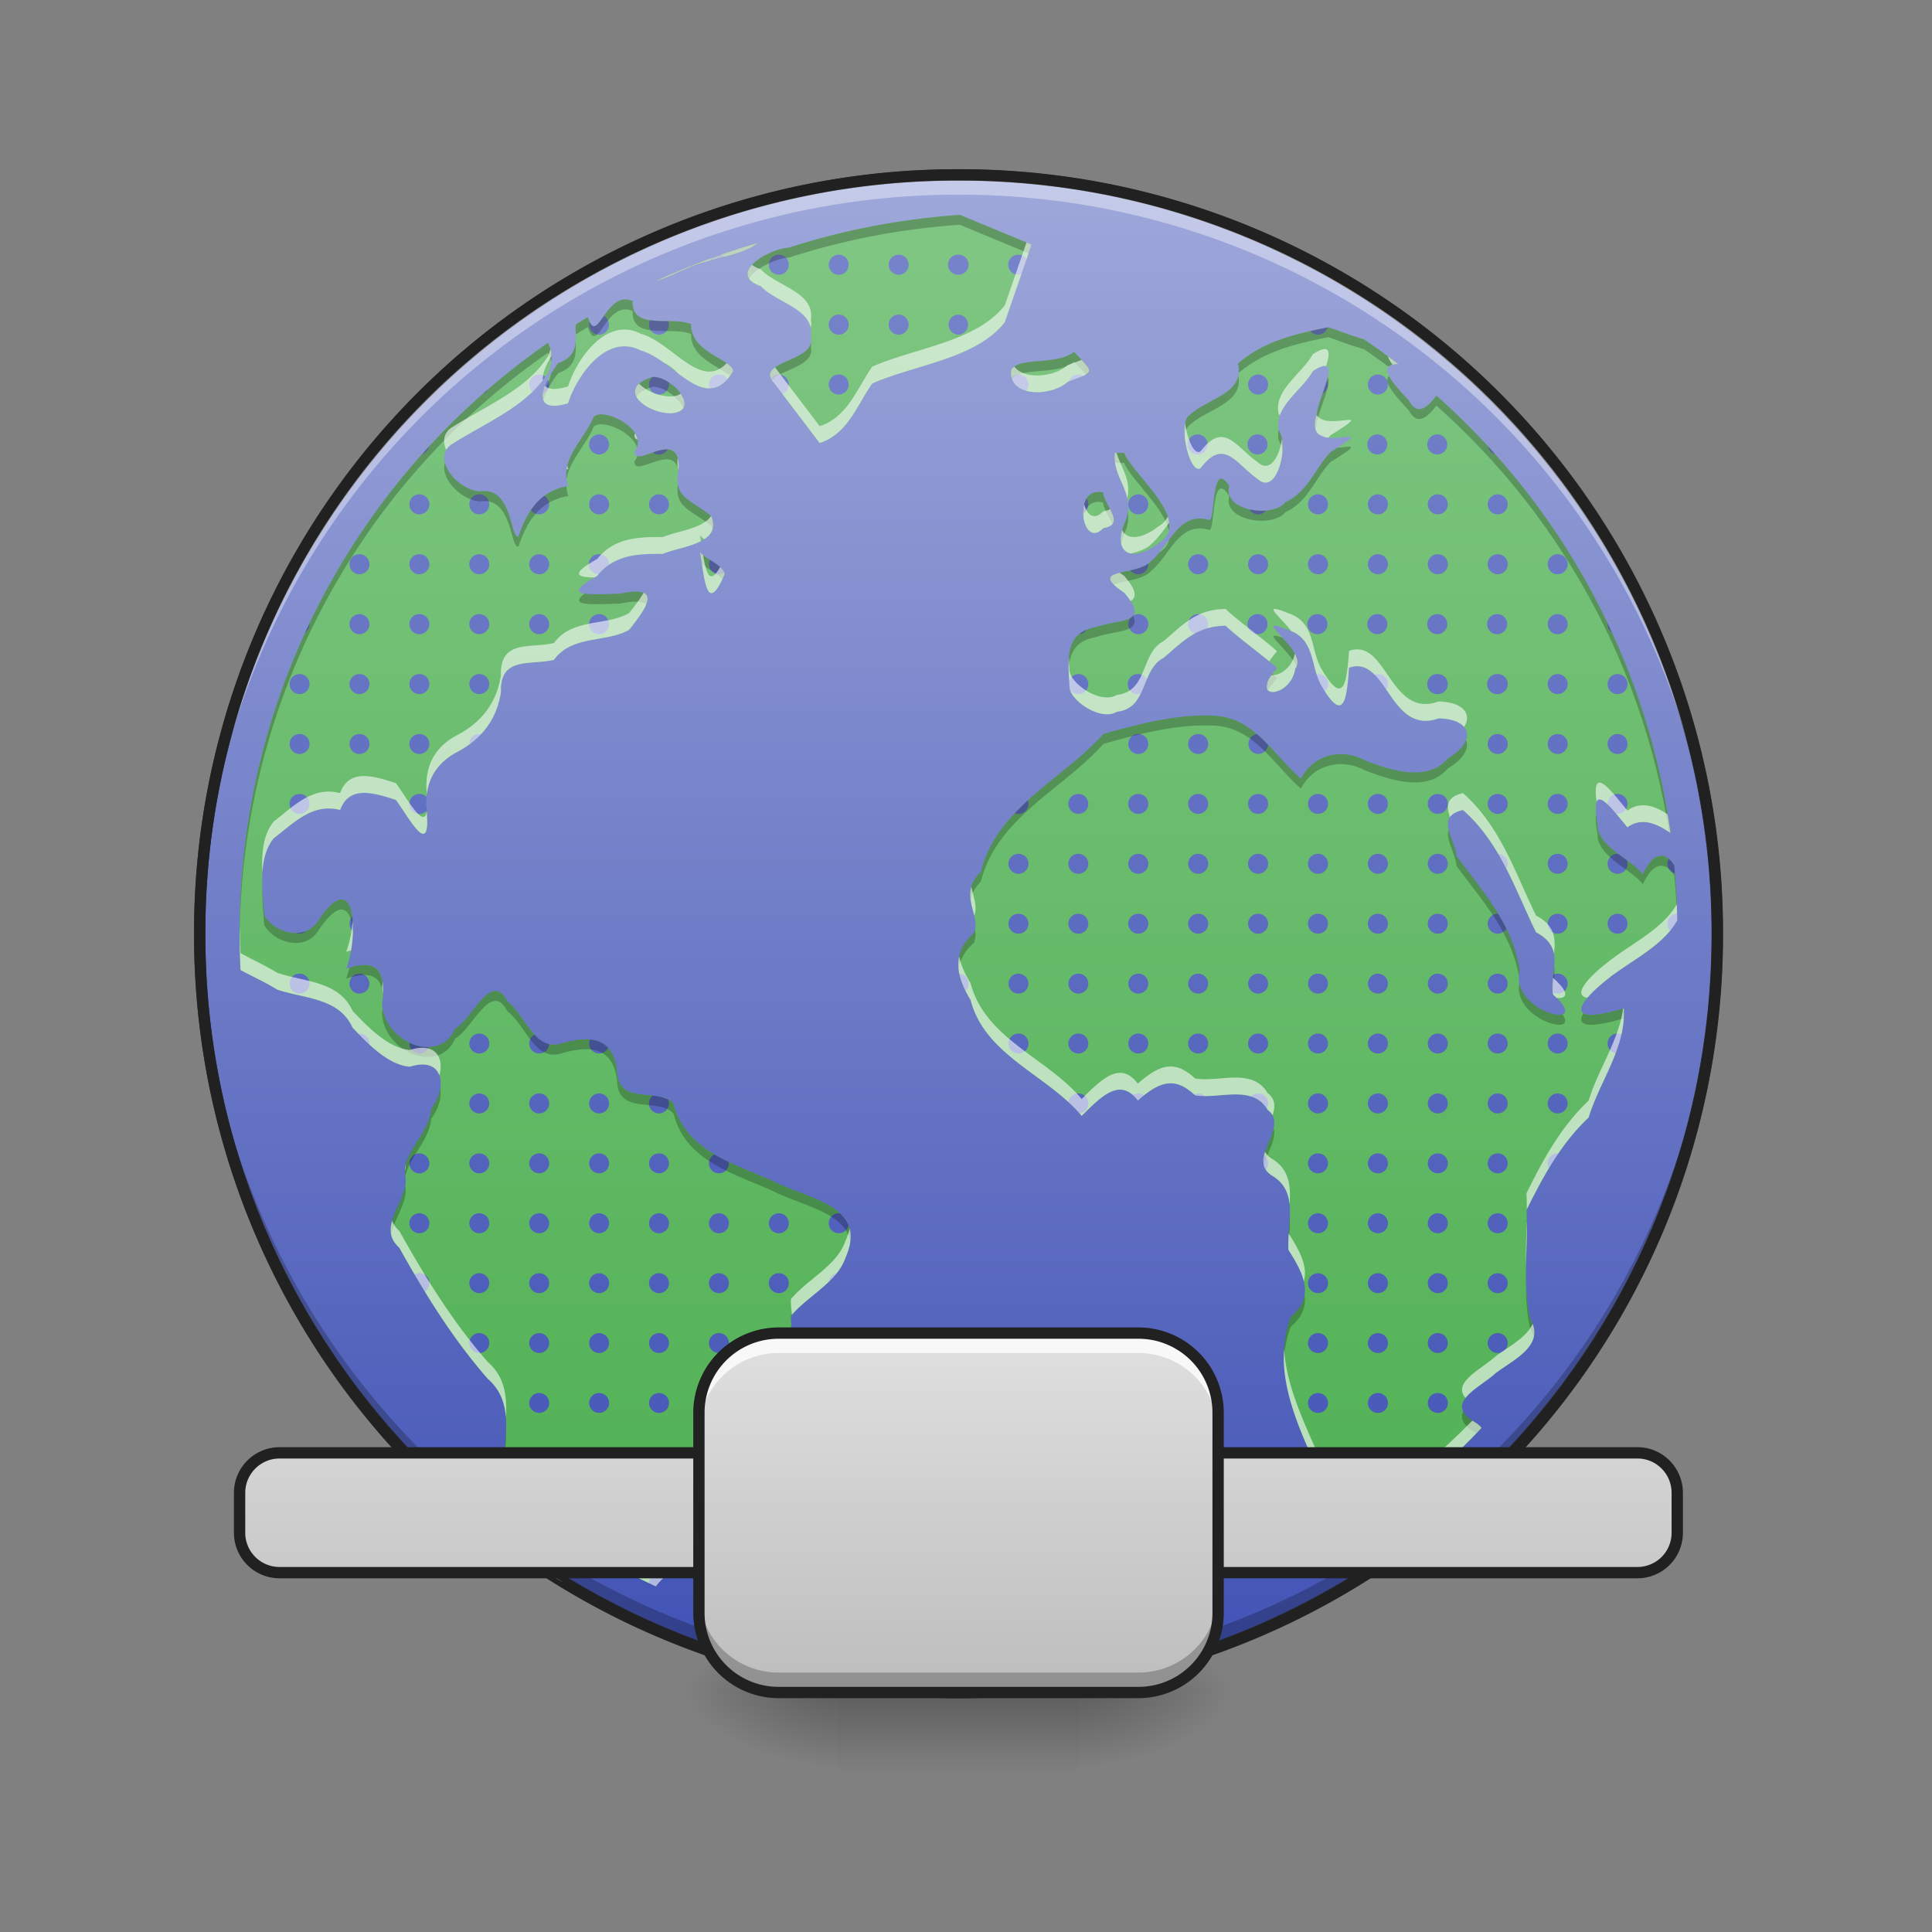 <svg xmlns="http://www.w3.org/2000/svg" width="64" height="64"><rect width="100%" height="100%" fill="#808080" stroke="none"/><defs><linearGradient id="a" gradientUnits="userSpaceOnUse" x1="254" y1="-168.667" x2="254" y2="233.5"><stop offset="0" stop-color="#9fa8da"/><stop offset="1" stop-color="#3f51b5"/></linearGradient><linearGradient id="b" gradientUnits="userSpaceOnUse" x1="255.634" y1="-173.526" x2="255.634" y2="233.754" gradientTransform="matrix(.123 0 0 .123 .197 27.213)"><stop offset="0" stop-color="#81c784"/><stop offset="1" stop-color="#4caf50"/></linearGradient><linearGradient id="c" gradientUnits="userSpaceOnUse" x1="880" y1="175.118" x2="880" y2="1695.118" gradientTransform="scale(.033)"><stop offset="0" stop-color="#7986cb"/><stop offset="1" stop-color="#3f51b5"/></linearGradient><radialGradient id="d" gradientUnits="userSpaceOnUse" cx="450.909" cy="189.579" fx="450.909" fy="189.579" r="21.167" gradientTransform="matrix(0 -.156 -.281 0 88.385 127.19)"><stop offset="0" stop-opacity=".314"/><stop offset=".222" stop-opacity=".275"/><stop offset="1" stop-opacity="0"/></radialGradient><radialGradient id="e" gradientUnits="userSpaceOnUse" cx="450.909" cy="189.579" fx="450.909" fy="189.579" r="21.167" gradientTransform="matrix(0 .156 .281 0 -24.879 -15.055)"><stop offset="0" stop-opacity=".314"/><stop offset=".222" stop-opacity=".275"/><stop offset="1" stop-opacity="0"/></radialGradient><radialGradient id="f" gradientUnits="userSpaceOnUse" cx="450.909" cy="189.579" fx="450.909" fy="189.579" r="21.167" gradientTransform="matrix(0 -.156 .281 0 -24.879 127.19)"><stop offset="0" stop-opacity=".314"/><stop offset=".222" stop-opacity=".275"/><stop offset="1" stop-opacity="0"/></radialGradient><radialGradient id="g" gradientUnits="userSpaceOnUse" cx="450.909" cy="189.579" fx="450.909" fy="189.579" r="21.167" gradientTransform="matrix(0 .156 -.281 0 88.385 -15.055)"><stop offset="0" stop-opacity=".314"/><stop offset=".222" stop-opacity=".275"/><stop offset="1" stop-opacity="0"/></radialGradient><linearGradient id="h" gradientUnits="userSpaceOnUse" x1="255.323" y1="233.5" x2="255.323" y2="254.667" gradientTransform="matrix(.027 0 0 .125 23.938 26.878)"><stop offset="0" stop-opacity=".275"/><stop offset="1" stop-opacity="0"/></linearGradient><linearGradient id="i" gradientUnits="userSpaceOnUse" x1="254" y1="233.5" x2="254" y2="138.25"><stop offset="0" stop-color="#bdbdbd"/><stop offset="1" stop-color="#e0e0e0"/></linearGradient><linearGradient id="j" gradientUnits="userSpaceOnUse" x1="254" y1="233.5" x2="254" y2="138.25" gradientTransform="translate(-.662 26.878) scale(.125)"><stop offset="0" stop-color="#bdbdbd"/><stop offset="1" stop-color="#e0e0e0"/></linearGradient></defs><path d="M254.007-168.66c111.052 0 201.075 90.022 201.075 201.074s-90.023 201.075-201.075 201.075c-111.052 0-201.106-90.023-201.106-201.075 0-111.052 90.054-201.075 201.106-201.075zm0 0" transform="translate(0 26.878) scale(.125)" fill="url(#a)" stroke-width="3" stroke-linecap="round" stroke="#333"/><path d="M31.793 7.117c-1.93.137-3.82.492-5.66 1.086-.66.027-2.086.875-.934 1.274.535.57 1.817.753 1.66 1.691.207.824-1.914.785-1.207 1.531l1.5 1.977c.926-.297 1.23-1.242 1.743-1.973 1.43-.629 3.449-.82 4.39-2.031.297-.856.594-1.715.887-2.57-.79-.329-1.582-.657-2.375-.985h-.004zm-6.7.934c-1.16.336-2.28.758-3.363 1.254.368-.094.711-.29 1.114-.45.504-.253 1.836-.41 2.25-.804zM20.72 9.918c-.711 0-.961 1.516-1.246.586a9.04 9.04 0 0 0-.414.254c.02.52.117 1.031-.567 1.27-.512.652-.96 1.718.324 1.331.313-.964 1.29-2.316 2.399-1.754 1.12.301 2.156 2.184 3.07.696 0-.39-1.422-.617-1.39-1.563-.633-.273-1.985.219-1.938-.765a.554.554 0 0 0-.238-.055zm23.289.922c-1.082.215-2.149.46-3 1.203.246.992-1.031 1.16-1.598 1.707-.414.234.004 2.031.367 1.75.77-1.012 1.164-.137 1.88.363.64.598 1.05-1.11.706-1.59-.199-.773.778-1.347 1.125-1.98 1.075-.688.168.875.133 1.422-.539 1.613 2.402.05.461 1.258-.52.515-.71 1.285-1.508 1.668-.43.527-2.078.28-1.855-.54-.602-.94-.453 1.133-.66 1.126-.996-.297-1.29.812-1.914 1.347-.48.547-2.168.207-.907 1.059.918 1.058-.183.863-.945 1.144-1.074.188-.895 1.121-.867 1.97.015.464 1.047 1.155 1.57.831 1.043-.113.781-1.394 1.55-1.785.642-.547 1.09-1.05 2.052-1.066.445.425 1.343 1.062 1.707 1.406-1.004 1.097.46 1.008.601.012.496-.551-1.633-1.844-.23-1.274.93.305.715 1.254 1.129 1.895.734 1.242.812.312.883-.645 1.257-.453 1.34 2.254 2.968 1.676 1.121.023 1.262.765.309 1.32-.676.813-1.91.395-2.758.07-.77-.417-1.707-.187-2.113.606-.903-.777-1.54-2.016-2.852-2.082-1.238-.066-2.492.266-3.687.602-1.364 1.515-3.528 2.437-4.063 4.558-.785.785.02 1.406-.222 2.027-.762.676-.602 1.438-.118 2.23.48 1.845 2.543 2.474 3.68 3.837.656-.653 1.277-1.29 1.86-.508.765-.68 1.253-.773 1.898-.172.812.133 1.898-.375 2.406.485.75.562-.766 1.656.172 2.19.875.56.457 1.587.512 2.442.488.766.906 1.532.074 2.227-.75 2.11.539 4.09 1.289 6.008.102.511.238 1.015.312 1.527a23.8 23.8 0 0 0 4.723-3.863.722.722 0 0 0-.203-.176c-1.098-.64.117-1.133.668-1.637.578-.437 1.656-.918 1.152-1.789-.28-1.176-.062-2.41-.129-3.613.551-1.113 1.141-2.203 2.059-3.066.367-1.211 1.246-2.317 1.164-3.618-2.144.641-1.496-.27-.309-1.14.704-.516 1.665-1.004 2.083-1.782a23.256 23.256 0 0 0-.102-1.816c-.262-.418-.668-.512-1.043.3-.336-.476-1.52-.917-1.5-1.667-.254-1.504.406-.602.992.11.465-.345.977-.13 1.43.19a23.747 23.747 0 0 0-7.758-14.492c-.312.415-.64.676-.914.157-.59-.625-1.074-1.203-.348-1.2a23.17 23.17 0 0 0-1.133-.82c-.398-.117-.785-.265-1.18-.402zm-25.86.52a23.751 23.751 0 0 0-10.18 20.773c.407.219.837.414 1.212.648.906.309 2.047.262 2.5 1.262.504.531 1.18 1.238 1.898 1.293 1.11-.352 1.266.652.707 1.394-.062.813-.965 1.47-.867 2.184.203.8-1.008 1.684-.191 2.418.855 1.531 1.773 3.02 2.933 4.344.723.633.637 1.5.555 2.37-.285.919.582 1.45 1.047 2.118l-.024.047a23.764 23.764 0 0 0 3.989 2.34c.226-.305.507-.543 1.035-.559.648-.453.789-1.484 1.234-2.168-.012-.726-.476-1.406.277-2.199.602-.426 1.641-.3 1.852-1.277.684-.774.055-1.836.074-2.754.551-.664 1.524-1.114 1.801-1.914.793-1.75-1.234-1.953-2.43-2.57-1.32-.59-2.863-.997-3.258-2.555-.503-.547-1.847.09-1.87-1.094-.137-1.102-.88-1.164-1.81-.906-.913.316-1.214-.926-1.823-1.383-.536-1.043-1.153.578-1.73.902-.536 1.215-2.349.45-2.423-.82.137-1.02-.09-1.54-1.187-1.164.418-1.113.324-3.41-.887-1.653-.43.77-1.48.493-1.832-.125-.05-.828-.219-1.906.324-2.55.664-.504 1.278-1.168 2.192-.93.289-.77.988-.621 1.851-.332.492.684 1.14 1.93 1.024.367-.098-.914.25-1.586 1.078-1.996.77-.433 1.242-1.07 1.375-1.945-.04-1.196.984-.88 1.758-1.067.593-.832 1.742-.562 2.488-.996.637-.793 1.09-1.488-.297-1.195-.848.008-2.129.164-.766-.586.57-.715 1.352-.738 2.18-.734.625-.262 1.961-.328 1.61-1.246-.72-.59-1.294-.602-1.083-1.575.051-1.418-1.492.055-1.468-.574.547-.71-1.059-1.496-1.356-1.137-.308.754-1.148 1.41-.832 2.282-.933.152-1.371.828-1.652 1.672-.281.097-.192-1.653-1.262-1.493-.758-.015-1.695-1.148-.898-1.593 1.093-.692 2.453-1.235 3.144-2.336.16-.403.137-.739-.012-.989zm17.43.296c-.605.469-1.824.149-2.082.598-.105.914 1.309.898 1.875.394.926-.34.887-.277.207-.992zm-13.945.828c-1.281.375-.235 1.215.605 1.207.996-.082.07-1.199-.605-1.207zm15.605 2.52h-.308c-.094.816.691 1.324.367 2.215-.512 1.12.21 1.46 1.086.77 1.164-.712-.875-2.274-1.145-2.985zm-.875 1.293c-.824.023-.488 1.906.184 1.2.773-.138.031-.731-.004-1.18a.601.601 0 0 0-.18-.02zm-13.175 1.996c.152.828.207 2.145.816.73-.004-.273-.602-.488-.817-.73zM6.948 26.809zm41.512.023c1.23 1.074 1.727 2.625 2.422 4.05 1.031.544.422 1.372.566 2.067 1.434 1.258-1.457.59-1.105-.785-.235-1.594-1.258-2.656-2.094-3.809-.066-.609-.723-1.308.21-1.523zm-30.27 25.29c.149.112.317.214.497.312-.168-.102-.333-.207-.497-.313zm0 0" fill="url(#b)"/><path d="M31.754 5.957A25.082 25.082 0 0 0 6.617 31.34 25.085 25.085 0 0 1 31.754 6.45 25.085 25.085 0 0 1 56.89 31.34v-.246A25.082 25.082 0 0 0 31.754 5.957zm0 0" fill="#fff" fill-opacity=".392"/><path d="M25.8 8.438a.332.332 0 1 0 0 .664.328.328 0 0 0 .329-.332.328.328 0 0 0-.328-.332zm1.985 0a.332.332 0 1 0 0 .664.328.328 0 0 0 .328-.332.328.328 0 0 0-.328-.332zm1.985 0a.332.332 0 1 0 0 .664.328.328 0 0 0 .328-.332.328.328 0 0 0-.328-.332zm1.984 0a.332.332 0 1 0 0 .663.332.332 0 0 0 0-.664zm1.984 0a.332.332 0 1 0 .094.648l.176-.508a.322.322 0 0 0-.27-.14zm-9.87.003c-.102.036-.2.07-.302.11a.428.428 0 0 0-.054.082c.16-.043.332-.086.5-.13a.32.32 0 0 0-.145-.062zm3.917 1.98a.332.332 0 1 0 0 .665.328.328 0 0 0 .328-.332.328.328 0 0 0-.328-.332zm1.985 0a.332.332 0 1 0 0 .665.328.328 0 0 0 .328-.332.328.328 0 0 0-.328-.332zm1.984 0a.332.332 0 1 0 0 .664.332.332 0 0 0 0-.663zm-11.75.044c-.195.277-.336.496-.477.191a.394.394 0 0 0-.011.098.33.33 0 0 0 .328.332.332.332 0 0 0 .16-.621zm1.531.14a.33.33 0 0 0 .293.48.332.332 0 0 0 .332-.331.41.41 0 0 0-.02-.117c-.21 0-.421 0-.605-.032zm22.442.239c-.192.039-.383.078-.57.12a.327.327 0 0 0 .57-.121zm-26.118 1.562a.33.33 0 0 0-.328.332c0 .098.04.184.106.242a3.32 3.32 0 0 0 .433-.5.354.354 0 0 0-.21-.074zm5.957 0a.332.332 0 0 0-.332.332.36.36 0 0 0 .024.13c.199-.005.394-.095.586-.31a.332.332 0 0 0-.278-.152zm1.985 0a.33.33 0 0 0-.266.133.713.713 0 0 0 .117.16l.266.348a.328.328 0 0 0 .21-.309.328.328 0 0 0-.327-.332zm1.984 0a.332.332 0 1 0 0 .664.328.328 0 0 0 .328-.332.328.328 0 0 0-.328-.332zm5.953 0a.325.325 0 0 0-.23.094c.054.234.242.379.484.445a.323.323 0 0 0 .078-.207.332.332 0 0 0-.332-.332zm1.985 0a.333.333 0 0 0-.317.23c.211-.077.371-.132.48-.183a.334.334 0 0 0-.163-.047zm5.953 0a.332.332 0 1 0 0 .664.332.332 0 0 0 0-.664zm3.969 0a.332.332 0 1 0-.001.664.332.332 0 0 0 0-.664zm-24.012.078a.056.056 0 0 0-.024.008.33.33 0 0 0 .219.578.332.332 0 0 0 .332-.332c0-.027-.004-.05-.008-.074a.992.992 0 0 0-.52-.18zm-3.488.082a1.476 1.476 0 0 0-.16.48.334.334 0 0 0 .16-.48zm25.812.028c-.039.133-.09.285-.145.437a.33.33 0 0 0 .18-.293.358.358 0 0 0-.035-.144zm-27.789.3c-.059.051-.117.102-.172.153a.327.327 0 0 0 .172-.152zm3.676 1.497a.33.33 0 0 0-.328.332.33.33 0 0 0 .328.332.332.332 0 1 0 0-.664zm19.847 0a.332.332 0 1 0 0 .663.332.332 0 0 0 0-.663zm1.985 0a.332.332 0 1 0 0 .663.332.332 0 0 0 0-.663zm3.969 0a.332.332 0 1 0-.001.663.332.332 0 0 0 0-.663zm1.984 0a.332.332 0 1 0 0 .663.332.332 0 0 0 0-.663zm-3.934.004c.055.039.117.066.192.085a.333.333 0 0 0-.192-.085zm-16.05.027a.406.406 0 0 0-.094.066c.031-.02.062-.043.094-.066zm21.644.363a.332.332 0 0 0 .23.254c-.074-.086-.152-.168-.23-.254zm-35.074 0c-.074.086-.152.168-.227.254a.334.334 0 0 0 .227-.254zm7.883.102c-.141-.004-.309.043-.47.097a.325.325 0 0 0 .49-.097h-.02zm-8.207 1.488a.328.328 0 0 0-.329.332c0 .184.145.332.329.332a.332.332 0 1 0 0-.664zm1.984 0a.33.33 0 0 0-.328.332.33.33 0 0 0 .328.332.332.332 0 1 0 0-.664zm3.969 0a.33.33 0 0 0-.328.332.33.33 0 0 0 .328.332.332.332 0 1 0 0-.664zm1.984 0a.33.33 0 0 0-.328.332.33.33 0 0 0 .328.332.332.332 0 1 0 0-.664zm15.879 0a.332.332 0 1 0 0 .664.332.332 0 0 0 0-.664zm5.953 0a.332.332 0 1 0 0 .664.332.332 0 0 0 0-.664zm1.985 0a.332.332 0 1 0-.001.664.332.332 0 0 0 0-.664zm1.984 0a.332.332 0 1 0 0 .664.332.332 0 0 0 0-.664zm1.984 0a.332.332 0 1 0 0 .664.332.332 0 0 0 0-.664zm-31.582.047c-.176.129-.32.289-.445.473a.332.332 0 1 0 .445-.473zm17.961.094a.9.9 0 0 0-.113.484.332.332 0 0 0 .172-.293c0-.07-.02-.137-.059-.191zm5.399.359a.33.33 0 0 0 .543.04c-.176.015-.368 0-.543-.04zm-29.485 1.484a.328.328 0 0 0-.328.332c0 .184.145.332.328.332a.332.332 0 1 0 0-.664zm1.985 0a.328.328 0 0 0-.329.332c0 .184.145.332.329.332a.332.332 0 1 0 0-.664zm1.984 0a.33.33 0 0 0-.328.332.33.33 0 0 0 .328.332.332.332 0 1 0 0-.664zm1.984 0a.33.33 0 0 0-.328.332.33.33 0 0 0 .328.332.332.332 0 1 0 0-.664zm1.985 0a.33.33 0 0 0-.02.66 2 2 0 0 1 .352-.312v-.016a.332.332 0 0 0-.332-.332zm19.847 0a.332.332 0 1 0 0 .664.332.332 0 0 0 0-.664zm1.985 0a.332.332 0 1 0 0 .664.332.332 0 0 0 0-.664zm1.984 0a.332.332 0 1 0 0 .664.332.332 0 0 0 0-.664zm1.985 0a.332.332 0 1 0-.001.664.332.332 0 0 0 0-.664zm1.984 0a.332.332 0 1 0 0 .664.332.332 0 0 0 0-.664zm1.984 0a.332.332 0 1 0 0 .664.332.332 0 0 0 0-.664zm1.985 0a.328.328 0 0 0-.328.332c0 .184.144.332.328.332a.332.332 0 1 0 0-.664zm-28.078.184a.332.332 0 0 0 .477.426c-.048-.153-.267-.29-.477-.426zm14.515.125c-.156.113-.379.176-.59.227a.332.332 0 0 0 .594-.203c0-.008-.004-.016-.004-.024zm-26.129 1.676a.328.328 0 0 0-.328.332c0 .183.145.332.328.332a.332.332 0 1 0 0-.664zm1.985 0a.328.328 0 0 0-.329.332c0 .183.145.332.329.332a.332.332 0 1 0 0-.664zm1.984 0a.33.33 0 0 0-.328.332.33.33 0 0 0 .328.332.332.332 0 1 0 0-.664zm1.984 0a.33.33 0 0 0-.328.332.33.33 0 0 0 .328.332.332.332 0 1 0 0-.664zm1.985 0a.33.33 0 0 0-.328.332.33.33 0 0 0 .328.332.332.332 0 1 0 0-.664zm17.863 0a.337.337 0 0 0-.168.047.35.35 0 0 1-.09.078.332.332 0 1 0 .258-.125zm1.984 0a.332.332 0 0 0-.113.644c.129-.07.266-.129.414-.175a.332.332 0 0 0-.3-.469zm1.985 0a.332.332 0 1 0 0 .663.332.332 0 0 0 0-.663zm1.984 0a.332.332 0 1 0 0 .663.332.332 0 0 0 0-.663zm1.985 0a.332.332 0 1 0-.001.663.332.332 0 0 0 0-.663zm1.984 0a.332.332 0 1 0 0 .663.332.332 0 0 0 0-.663zm1.984 0a.332.332 0 1 0 0 .663.332.332 0 0 0 0-.663zm1.985 0a.328.328 0 0 0-.328.332c0 .183.144.332.328.332a.332.332 0 1 0 0-.664zm-41.344.3c-.05.102-.098.204-.145.305a.333.333 0 0 0 .145-.273v-.031zm43 0v.032c0 .113.055.215.144.273a10.74 10.74 0 0 1-.144-.304zm-17.258.215c-.098.04-.18.09-.25.145a.316.316 0 0 0 .25-.145zM9.922 22.33a.328.328 0 0 0-.328.331c0 .184.144.332.328.332a.332.332 0 1 0 0-.664zm1.984 0a.328.328 0 0 0-.328.331c0 .184.145.332.328.332a.332.332 0 1 0 0-.664zm1.985 0a.328.328 0 0 0-.329.331c0 .184.145.332.329.332a.332.332 0 1 0 0-.664zm1.984 0a.33.33 0 0 0-.328.331.33.33 0 0 0 .328.332.332.332 0 1 0 0-.664zm19.848 0a.328.328 0 0 0-.305.206c.004.07.004.14.008.211 0 .027.004.059.015.086a.328.328 0 0 0 .61-.172.328.328 0 0 0-.328-.332zm1.984 0a.332.332 0 1 0 0 .663.252.252 0 0 0 .078-.012c.078-.152.14-.32.207-.484a.327.327 0 0 0-.285-.168zm5.953 0c-.015 0-.031.003-.047.003.047.152.106.3.192.434.03.047.054.093.082.136a.33.33 0 0 0-.227-.574zm1.985 0a.384.384 0 0 0-.114.019c.137.14.262.316.39.496a.332.332 0 0 0-.277-.516zm1.984 0a.332.332 0 1 0 0 .663.332.332 0 0 0 0-.664zm1.984 0a.332.332 0 1 0 0 .663.332.332 0 0 0 0-.664zm1.985 0a.328.328 0 0 0-.328.331c0 .184.144.332.328.332a.332.332 0 1 0 0-.664zm1.984 0a.328.328 0 0 0-.328.331c0 .184.144.332.328.332a.332.332 0 1 0 0-.664zm-11.586.245c-.047.106-.05.184-.027.242a.343.343 0 0 0 .027-.242zM9.922 24.316a.325.325 0 0 0-.328.329c0 .183.144.332.328.332a.332.332 0 0 0 .332-.332.328.328 0 0 0-.332-.329zm1.984 0a.325.325 0 0 0-.328.329c0 .183.145.332.328.332a.332.332 0 0 0 .332-.332.328.328 0 0 0-.332-.329zm1.985 0a.325.325 0 0 0-.329.329c0 .183.145.332.329.332a.332.332 0 0 0 .332-.332.328.328 0 0 0-.332-.329zm1.984 0a.328.328 0 0 0-.328.329v.015c.144-.101.273-.219.387-.34-.02-.004-.04-.004-.059-.004zm21.832 0a.328.328 0 0 0-.332.329.332.332 0 1 0 .664 0 .328.328 0 0 0-.332-.329zm1.984 0a.328.328 0 0 0-.332.329.332.332 0 1 0 .664 0 .328.328 0 0 0-.332-.329zm9.922 0a.328.328 0 0 0-.332.329.332.332 0 1 0 .664 0 .328.328 0 0 0-.332-.329zm1.985 0a.325.325 0 0 0-.328.329c0 .183.144.332.328.332a.332.332 0 0 0 .332-.332.328.328 0 0 0-.332-.329zm1.984 0a.325.325 0 0 0-.328.329c0 .183.144.332.328.332a.332.332 0 0 0 .332-.332.328.328 0 0 0-.332-.329zm-11.945 0a.332.332 0 0 0 .04.66c.175 0 .32-.136.327-.308a4.446 4.446 0 0 0-.367-.352zM9.922 26.301a.325.325 0 0 0-.328.328c0 .183.144.332.328.332a.332.332 0 0 0 .332-.332.328.328 0 0 0-.332-.328zm3.969 0a.325.325 0 0 0-.329.328.328.328 0 0 0 .575.223 2.476 2.476 0 0 1-.004-.45.336.336 0 0 0-.242-.101zm21.832 0a.328.328 0 0 0-.332.328c0 .183.148.332.332.332a.328.328 0 0 0 .328-.332.325.325 0 0 0-.328-.328zm1.984 0a.328.328 0 0 0-.332.328.332.332 0 1 0 .664 0 .328.328 0 0 0-.332-.328zm1.984 0a.328.328 0 0 0-.332.328.332.332 0 1 0 .664 0 .328.328 0 0 0-.332-.328zm1.985 0a.328.328 0 0 0-.332.328.332.332 0 1 0 .664 0 .328.328 0 0 0-.332-.328zm1.984 0a.328.328 0 0 0-.332.328.332.332 0 1 0 .664 0 .328.328 0 0 0-.332-.328zm1.985 0a.328.328 0 0 0-.333.328.332.332 0 1 0 .665 0 .328.328 0 0 0-.332-.328zm1.984 0a.328.328 0 0 0-.332.328.332.332 0 1 0 .664 0 .328.328 0 0 0-.332-.328zm1.984 0a.328.328 0 0 0-.332.328.332.332 0 1 0 .664 0 .328.328 0 0 0-.332-.328zm1.985 0a.325.325 0 0 0-.328.328c0 .183.144.332.328.332a.332.332 0 0 0 .332-.332.328.328 0 0 0-.332-.328zm1.984 0a.325.325 0 0 0-.328.328v.016c.086.085.184.19.285.312a.332.332 0 0 0 .375-.328.328.328 0 0 0-.332-.328zm-19.535.21c-.149.141-.293.282-.434.427a.332.332 0 0 0 .457-.309.416.416 0 0 0-.023-.117zm-.309 1.774a.328.328 0 0 0-.332.328.332.332 0 1 0 .664 0 .328.328 0 0 0-.332-.328zm1.985 0a.328.328 0 0 0-.332.328c0 .184.148.332.332.332a.328.328 0 0 0 .328-.332.325.325 0 0 0-.328-.328zm1.984 0a.328.328 0 0 0-.332.328.332.332 0 1 0 .664 0 .328.328 0 0 0-.332-.328zm1.984 0a.328.328 0 0 0-.332.328.332.332 0 1 0 .664 0 .328.328 0 0 0-.332-.328zm1.985 0a.328.328 0 0 0-.332.328.332.332 0 1 0 .664 0 .328.328 0 0 0-.332-.328zm1.984 0a.328.328 0 0 0-.332.328.332.332 0 1 0 .664 0 .328.328 0 0 0-.332-.328zm1.985 0a.328.328 0 0 0-.333.328.332.332 0 1 0 .665 0 .328.328 0 0 0-.332-.328zm1.984 0a.328.328 0 0 0-.332.328.332.332 0 1 0 .664 0 .328.328 0 0 0-.332-.328zm3.969 0a.325.325 0 0 0-.328.328c0 .184.144.332.328.332a.332.332 0 0 0 .332-.332.328.328 0 0 0-.332-.328zm1.984 0a.325.325 0 0 0-.328.328c0 .184.144.332.328.332a.332.332 0 0 0 .313-.445 7.912 7.912 0 0 1-.29-.215h-.023zm-3.953 0c.094.16.187.328.273.492a.33.33 0 0 0-.273-.492zm5.652.164a.343.343 0 0 0-.043.164c0 .157.106.285.246.32l-.023-.269a1.006 1.006 0 0 0-.18-.215zm-21.543 1.82a.33.33 0 0 0-.332.329.332.332 0 1 0 .664 0 .33.33 0 0 0-.332-.328zm1.985 0a.33.33 0 0 0-.332.329c0 .183.148.332.332.332a.328.328 0 0 0 .328-.332.328.328 0 0 0-.328-.328zm1.984 0a.33.33 0 0 0-.332.329.332.332 0 1 0 .664 0 .33.33 0 0 0-.332-.328zm1.984 0a.33.33 0 0 0-.332.329.332.332 0 1 0 .664 0 .33.33 0 0 0-.332-.328zm1.985 0a.33.33 0 0 0-.332.329.332.332 0 1 0 .664 0 .33.33 0 0 0-.332-.328zm1.984 0a.33.33 0 0 0-.332.329.332.332 0 1 0 .664 0 .33.33 0 0 0-.332-.328zm1.985 0a.33.33 0 0 0-.333.329.332.332 0 1 0 .665 0 .33.33 0 0 0-.332-.328zm1.984 0a.33.33 0 0 0-.332.329.332.332 0 1 0 .664 0 .33.33 0 0 0-.332-.328zm1.984 0a.33.33 0 0 0-.332.329.332.332 0 0 0 .621.164 7.53 7.53 0 0 0-.273-.492h-.016zm1.985 0a.328.328 0 0 0-.328.329c0 .183.144.332.328.332a.332.332 0 0 0 .332-.332.33.33 0 0 0-.332-.328zm1.984 0a.328.328 0 0 0-.328.329c0 .183.144.332.328.332a.332.332 0 0 0 .332-.332.33.33 0 0 0-.332-.328zm1.977 0a.326.326 0 0 0-.32.329c0 .09.034.172.09.23.089-.11.167-.223.233-.348l-.003-.21zm-43.891.098a.346.346 0 0 0-.09.23c0 .102.043.192.113.255.004-.172 0-.336-.023-.485zm-1.512.465a.939.939 0 0 1-.36.074.338.338 0 0 0 .36-.074zm-.234 1.422a.326.326 0 0 0-.328.332c0 .18.144.328.328.328a.33.33 0 1 0 0-.66zm1.984 0a.326.326 0 0 0-.328.332c0 .18.145.328.328.328a.33.33 0 1 0 0-.66zm21.832 0a.33.33 0 1 0 0 .66.33.33 0 1 0 0-.66zm1.985 0a.33.33 0 1 0 0 .66.328.328 0 0 0 .328-.328.326.326 0 0 0-.328-.332zm1.984 0a.33.33 0 1 0 0 .66.33.33 0 1 0 0-.66zm1.984 0a.33.33 0 1 0 0 .66.33.33 0 1 0 0-.66zm1.985 0a.33.33 0 1 0 0 .66.33.33 0 1 0 0-.66zm1.984 0a.33.33 0 1 0 0 .66.33.33 0 1 0 0-.66zm1.985 0a.33.33 0 1 0 0 .66.33.33 0 1 0 0-.66zm1.984 0a.33.33 0 1 0 0 .66.33.33 0 1 0 0-.66zm1.984 0a.33.33 0 1 0 0 .66.33.33 0 1 0 0-.66zm1.985 0a.306.306 0 0 0-.137.031c-.027.2-.05.395-.027.586a.33.33 0 0 0 .496-.285.33.33 0 0 0-.332-.332zm-19.82 0c.038.187.109.375.206.566a.325.325 0 0 0 .102-.234.333.333 0 0 0-.309-.332zm21.683.023a.335.335 0 0 0-.14.106l.14-.106zm-41.555 1.961h-.039c.117.121.238.246.371.364v-.032a.332.332 0 0 0-.332-.332zm3.969 0a.33.33 0 1 0 .332.332.332.332 0 0 0-.332-.332zm17.863 0a.332.332 0 0 0-.332.332c0 .18.149.328.332.328a.33.33 0 0 0 .332-.328.332.332 0 0 0-.332-.332zm1.985 0a.332.332 0 0 0-.332.332c0 .18.148.328.332.328a.328.328 0 0 0 .328-.328.328.328 0 0 0-.328-.332zm1.984 0a.332.332 0 0 0-.332.332c0 .18.148.328.332.328a.33.33 0 0 0 .332-.328.332.332 0 0 0-.332-.332zm1.984 0a.332.332 0 0 0-.332.332c0 .18.149.328.332.328a.33.33 0 0 0 .332-.328.332.332 0 0 0-.332-.332zm1.985 0a.332.332 0 0 0-.332.332c0 .18.148.328.332.328a.33.33 0 0 0 .332-.328.332.332 0 0 0-.332-.332zm1.984 0a.332.332 0 0 0-.332.332c0 .18.149.328.332.328a.33.33 0 0 0 .332-.328.332.332 0 0 0-.332-.332zm1.985 0a.332.332 0 0 0-.333.332c0 .18.149.328.333.328a.33.33 0 0 0 .332-.328.332.332 0 0 0-.332-.332zm1.984 0a.332.332 0 0 0-.332.332c0 .18.148.328.332.328a.33.33 0 0 0 .332-.328.332.332 0 0 0-.332-.332zm1.984 0a.332.332 0 0 0-.332.332c0 .18.149.328.332.328a.33.33 0 0 0 .332-.328.332.332 0 0 0-.332-.332zm1.985 0a.328.328 0 0 0-.328.332c0 .18.144.328.328.328a.33.33 0 0 0 .332-.328.332.332 0 0 0-.332-.332zm1.984 0a.328.328 0 0 0-.328.332c0 .16.113.293.266.325.078-.208.144-.418.19-.63a.283.283 0 0 0-.128-.027zm-35.871.035a.331.331 0 0 0 .148.625.33.33 0 0 0 .332-.312c-.183-.043-.34-.16-.48-.313zm1.832.16a.306.306 0 0 0-.027.137.33.33 0 0 0 .629.137c-.153-.172-.36-.254-.602-.273zm-5.98.106v.031a.328.328 0 0 0 .636.114 1.351 1.351 0 0 1-.636-.145zm2.312 1.684a.33.33 0 1 0 .004.66.33.33 0 0 0-.004-.66zm1.984 0a.33.33 0 1 0 .004.66.33.33 0 0 0-.004-.66zm1.985 0a.33.33 0 1 0 .004.66.33.33 0 0 0-.004-.66zm15.879 0a.33.33 0 0 0-.328.285c.128.12.25.242.363.375a.33.33 0 0 0 .293-.332.328.328 0 0 0-.328-.328zm1.984 0a.345.345 0 0 0-.18.05c.055.051.11.11.164.184.07-.066.137-.121.204-.176a.306.306 0 0 0-.188-.058zm1.984 0a.37.37 0 0 0-.136.027l.035.035c.105.016.21.024.324.024a.323.323 0 0 0-.223-.086zm1.985 0a.347.347 0 0 0-.239.097.985.985 0 0 1 .528.395.33.33 0 0 0-.29-.492zm1.984 0a.33.33 0 0 0-.332.328.332.332 0 1 0 .664 0 .33.33 0 0 0-.332-.328zm1.985 0a.33.33 0 0 0-.333.328.332.332 0 1 0 .665 0 .33.33 0 0 0-.332-.328zm1.984 0a.33.33 0 0 0-.332.328.332.332 0 1 0 .664 0 .33.33 0 0 0-.332-.328zm1.984 0a.33.33 0 0 0-.332.328.332.332 0 1 0 .664 0 .33.33 0 0 0-.332-.328zm1.985 0a.328.328 0 0 0-.328.328c0 .183.144.332.328.332a.332.332 0 0 0 .332-.332.33.33 0 0 0-.332-.328zm-29.973.07a.33.33 0 0 0 .203.59.332.332 0 0 0 .305-.461 1.471 1.471 0 0 0-.508-.129zm-7.734 1.914a.328.328 0 0 0-.329.332.33.33 0 0 0 .66 0 .332.332 0 0 0-.331-.332zm1.984 0a.33.33 0 1 0 .332.332.332.332 0 0 0-.332-.332zm1.984 0a.33.33 0 1 0 .332.332.332.332 0 0 0-.332-.332zm1.985 0a.33.33 0 1 0 .332.332.332.332 0 0 0-.332-.332zm1.984 0a.33.33 0 1 0 .332.332.332.332 0 0 0-.332-.332zm21.832 0a.332.332 0 0 0-.332.332c0 .18.149.328.332.328a.33.33 0 0 0 .332-.328.332.332 0 0 0-.332-.332zm1.985 0a.332.332 0 0 0-.333.332c0 .18.149.328.333.328a.33.33 0 0 0 .332-.328.332.332 0 0 0-.332-.332zm1.984 0a.332.332 0 0 0-.332.332c0 .18.148.328.332.328a.33.33 0 0 0 .332-.328.332.332 0 0 0-.332-.332zm1.984 0a.332.332 0 0 0-.332.332c0 .18.149.328.332.328a.33.33 0 0 0 .332-.328.332.332 0 0 0-.332-.332zm1.985 0a.328.328 0 0 0-.328.332c0 .059.011.113.039.16.101-.168.207-.332.316-.492h-.027zm-27.93.035a.324.324 0 0 0-.184.297c0 .18.149.328.332.328a.328.328 0 0 0 .329-.328c0-.016 0-.031-.004-.047-.16-.078-.32-.16-.473-.25zm18.207.031c-.04.172-.035.332.055.477a.33.33 0 0 0-.055-.477zm-27.984 1.918a.328.328 0 0 0-.329.332c0 .184.145.329.329.329a.328.328 0 0 0 .332-.329.332.332 0 0 0-.332-.332zm1.984 0a.33.33 0 0 0-.328.332c0 .184.148.329.328.329a.328.328 0 0 0 .332-.329.332.332 0 0 0-.332-.332zm1.984 0a.33.33 0 0 0-.328.332c0 .184.149.329.328.329a.328.328 0 0 0 .332-.329.332.332 0 0 0-.332-.332zm1.985 0a.33.33 0 0 0-.328.332c0 .184.148.329.328.329a.328.328 0 0 0 .332-.329.332.332 0 0 0-.332-.332zm1.984 0a.33.33 0 0 0-.328.332c0 .184.148.329.328.329a.328.328 0 0 0 .332-.329.332.332 0 0 0-.332-.332zm1.988 0a.332.332 0 0 0-.332.332c0 .184.149.329.332.329a.325.325 0 0 0 .329-.329.328.328 0 0 0-.329-.332zm1.985 0a.332.332 0 0 0-.332.332c0 .184.148.329.332.329a.325.325 0 0 0 .328-.329.328.328 0 0 0-.328-.332zm1.984 0a.332.332 0 0 0-.332.332c0 .184.149.329.332.329a.33.33 0 0 0 .324-.266 1.097 1.097 0 0 0-.28-.39c-.013-.005-.028-.005-.044-.005zm15.875 0a.332.332 0 0 0-.332.332c0 .184.149.329.332.329a.328.328 0 0 0 .332-.329.332.332 0 0 0-.332-.332zm1.985 0a.332.332 0 0 0-.333.332c0 .184.149.329.333.329a.328.328 0 0 0 .332-.329.332.332 0 0 0-.332-.332zm1.984 0a.332.332 0 0 0-.332.332c0 .184.148.329.332.329a.328.328 0 0 0 .332-.329.332.332 0 0 0-.332-.332zm1.984 0a.332.332 0 0 0-.332.332c0 .184.149.329.332.329a.328.328 0 0 0 .332-.329.332.332 0 0 0-.332-.332zm-35.722 1.985a.343.343 0 0 0-.157.039c.11.191.223.379.34.57a.332.332 0 0 0-.184-.61zm1.984 0a.33.33 0 0 0-.328.332c0 .183.148.328.328.328a.328.328 0 0 0 .332-.328.332.332 0 0 0-.332-.332zm1.984 0a.33.33 0 0 0-.328.332c0 .183.149.328.328.328a.328.328 0 0 0 .332-.328.332.332 0 0 0-.332-.332zm1.985 0a.33.33 0 0 0-.328.332c0 .183.148.328.328.328a.328.328 0 0 0 .332-.328.332.332 0 0 0-.332-.332zm1.984 0a.33.33 0 0 0-.328.332c0 .183.148.328.328.328a.328.328 0 0 0 .332-.328.332.332 0 0 0-.332-.332zm1.988 0a.332.332 0 0 0-.332.332c0 .183.149.328.332.328a.325.325 0 0 0 .329-.328.328.328 0 0 0-.329-.332zm1.985 0a.332.332 0 0 0-.332.332c0 .183.148.328.332.328a.325.325 0 0 0 .328-.328.328.328 0 0 0-.328-.332zm17.86 0a.332.332 0 0 0-.333.332c0 .183.149.328.332.328a.328.328 0 0 0 .332-.328.332.332 0 0 0-.332-.332zm1.984 0a.332.332 0 0 0-.333.332c0 .183.149.328.333.328a.328.328 0 0 0 .332-.328.332.332 0 0 0-.332-.332zm1.984 0a.332.332 0 0 0-.332.332c0 .183.148.328.332.328a.328.328 0 0 0 .332-.328.332.332 0 0 0-.332-.332zm1.984 0a.332.332 0 0 0-.332.332c0 .183.149.328.332.328a.328.328 0 0 0 .332-.328.332.332 0 0 0-.332-.332zm-21.902.008a.334.334 0 0 0-.254.277c.09-.09.176-.18.254-.277zM15.875 44.16a.33.33 0 0 0-.328.332c0 .184.148.328.328.328a.328.328 0 0 0 .332-.328.332.332 0 0 0-.332-.332zm1.984 0a.33.33 0 0 0-.328.332c0 .184.149.328.328.328a.328.328 0 0 0 .332-.328.332.332 0 0 0-.332-.332zm1.985 0a.33.33 0 0 0-.328.332c0 .184.148.328.328.328a.328.328 0 0 0 .332-.328.332.332 0 0 0-.332-.332zm1.984 0a.33.33 0 0 0-.328.332c0 .184.148.328.328.328a.328.328 0 0 0 .332-.328.332.332 0 0 0-.332-.332zm1.988 0a.332.332 0 0 0-.332.332c0 .184.149.328.332.328a.325.325 0 0 0 .329-.328.328.328 0 0 0-.329-.332zm1.985 0a.332.332 0 0 0-.332.332c0 .184.148.328.332.328a.325.325 0 0 0 .328-.328.328.328 0 0 0-.328-.332zm17.86 0a.332.332 0 0 0-.333.332c0 .184.149.328.332.328a.328.328 0 0 0 .332-.328.332.332 0 0 0-.332-.332zm1.984 0a.332.332 0 0 0-.333.332c0 .184.149.328.333.328a.328.328 0 0 0 .332-.328.332.332 0 0 0-.332-.332zm1.984 0a.332.332 0 0 0-.332.332c0 .184.148.328.332.328a.328.328 0 0 0 .332-.328.332.332 0 0 0-.332-.332zm1.984 0a.332.332 0 0 0-.332.332c0 .184.149.328.332.328a.328.328 0 0 0 .332-.328.332.332 0 0 0-.332-.332zM17.86 46.145a.33.33 0 0 0-.328.332c0 .183.149.328.328.328a.328.328 0 0 0 .332-.328.332.332 0 0 0-.332-.332zm1.985 0a.33.33 0 0 0-.328.332c0 .183.148.328.328.328a.328.328 0 0 0 .332-.328.332.332 0 0 0-.332-.332zm1.984 0a.33.33 0 0 0-.328.332c0 .183.148.328.328.328a.328.328 0 0 0 .332-.328.332.332 0 0 0-.332-.332zm1.988 0a.332.332 0 0 0-.332.332c0 .183.149.328.332.328a.325.325 0 0 0 .329-.328.328.328 0 0 0-.329-.332zm1.985 0a.332.332 0 0 0-.332.332c0 .183.148.328.332.328a.33.33 0 0 0 .137-.028c.078-.109.14-.238.18-.398a.332.332 0 0 0-.317-.234zm17.86 0a.332.332 0 0 0-.333.332c0 .183.149.328.332.328a.328.328 0 0 0 .332-.328.332.332 0 0 0-.332-.332zm1.984 0a.332.332 0 0 0-.333.332c0 .183.149.328.333.328a.328.328 0 0 0 .332-.328.332.332 0 0 0-.332-.332zm1.984 0a.332.332 0 0 0-.332.332c0 .183.148.328.332.328a.328.328 0 0 0 .332-.328.332.332 0 0 0-.332-.332zm-29.77 1.984a.33.33 0 0 0-.328.332c0 .184.149.328.328.328a.328.328 0 0 0 .332-.328.332.332 0 0 0-.332-.332zm1.985 0a.33.33 0 0 0-.328.332c0 .184.148.328.328.328a.328.328 0 0 0 .332-.328.332.332 0 0 0-.332-.332zm1.984 0a.33.33 0 0 0-.328.332c0 .184.148.328.328.328a.328.328 0 0 0 .332-.328.332.332 0 0 0-.332-.332zm1.988 0a.332.332 0 0 0-.332.332c0 .184.149.328.332.328h.036a1.363 1.363 0 0 1 .078-.64.363.363 0 0 0-.114-.02zm19.844 0a.336.336 0 0 0-.226.09c.086.191.168.383.254.57a.329.329 0 0 0 .304-.328.332.332 0 0 0-.332-.332zm1.985 0a.332.332 0 0 0-.333.332c0 .184.149.328.333.328a.328.328 0 0 0 .332-.328.332.332 0 0 0-.332-.332zm1.984 0a.332.332 0 0 0-.082.652c.137-.12.273-.246.41-.37a.33.33 0 0 0-.328-.282zm-29.77 1.984a.299.299 0 0 0-.117.024c.008.008.012.015.02.027l-.024.047c.145.105.293.21.442.312a.252.252 0 0 0 .011-.078.332.332 0 0 0-.332-.332zm1.985 0a.33.33 0 0 0-.328.332.33.33 0 0 0 .328.332.332.332 0 1 0 0-.664zm1.984 0a.33.33 0 0 0-.328.332.33.33 0 0 0 .328.332.332.332 0 1 0 0-.664zm1.988 0a.332.332 0 0 0-.23.57c.078-.195.156-.386.246-.57h-.016zm21.829 0a.332.332 0 0 0-.333.332c0 .028.004.055.012.078.168-.117.336-.234.5-.355a.315.315 0 0 0-.18-.055zm-23.817 1.985a.33.33 0 0 0-.328.332v.015c.074.035.152.075.227.106.101-.133.21-.254.343-.348a.332.332 0 0 0-.242-.105zm0 0" fill="url(#c)"/><path d="M31.754 55.902A25.082 25.082 0 0 1 6.617 30.766v-.246a25.082 25.082 0 0 0 25.137 24.89A25.082 25.082 0 0 0 56.89 30.52v.246a25.082 25.082 0 0 1-25.137 25.136zm0 0" fill-opacity=".235"/><path d="M31.754 5.605A25.272 25.272 0 0 0 6.43 30.93a25.272 25.272 0 0 0 25.324 25.324A25.272 25.272 0 0 0 57.078 30.93 25.272 25.272 0 0 0 31.754 5.605zm0 .375a24.892 24.892 0 0 1 24.95 24.95 24.89 24.89 0 0 1-24.95 24.949 24.887 24.887 0 0 1-24.95-24.95A24.89 24.89 0 0 1 31.755 5.98zm0 0" fill="#212121"/><path d="M31.793 7.117c-1.93.137-3.82.492-5.66 1.086-.543.024-1.617.606-1.32 1.031.199-.347.91-.683 1.32-.699 1.84-.598 3.73-.953 5.66-1.09h.004c.758.317 1.52.63 2.277.946.031-.098.067-.192.098-.29l-2.375-.984h-.004zm-6.7.934c-1.16.336-2.28.758-3.363 1.254.368-.094.711-.29 1.114-.45.504-.253 1.836-.41 2.25-.804zM20.72 9.918c-.711 0-.961 1.516-1.246.586a9.04 9.04 0 0 0-.414.254c.003.105.011.215.015.32.13-.082.266-.164.399-.246.285.93.535-.582 1.246-.582.074 0 .156.016.238.055-.047.984 1.305.492 1.938.761-.028.793.964 1.082 1.289 1.383.03-.047.066-.097.101-.148 0-.39-1.422-.617-1.39-1.563-.633-.273-1.985.219-1.938-.765a.554.554 0 0 0-.238-.055zm23.289.922c-1.082.215-2.149.46-3 1.203.027.113.035.215.027.309.848-.723 1.903-.97 2.973-1.184.394.14.781.289 1.18.402.273.188.542.38.808.578.05-.054.152-.085.324-.085a23.17 23.17 0 0 0-1.133-.82c-.398-.118-.785-.266-1.18-.403zm-24.938.469c-.023.304-.144.566-.578.718a3.73 3.73 0 0 0-.242.352c-.02.094-.047.195-.09.297-.043.074-.094.144-.144.215-.043.144-.051.273-.012.367.07-.281.273-.625.488-.899.586-.207.598-.609.578-1.05zm7.801.007c-.062.637-1.695.684-1.3 1.282.28-.348 1.445-.48 1.288-1.102.012-.062.016-.121.012-.18zm-8.723.043a23.751 23.751 0 0 0-10.21 19.57v.184a23.767 23.767 0 0 1 10.21-19.425.832.832 0 0 1 .11.308.942.942 0 0 0-.11-.637zm17.43.297c-.605.469-1.824.149-2.082.598a.66.66 0 0 0 .027.297c.301-.399 1.465-.106 2.055-.563.176.188.309.32.395.422.234-.14.066-.265-.395-.754zm5.445.79c-.14.648-1.132.84-1.613 1.304-.152.086-.191.375-.164.695.02-.175.066-.308.164-.363.555-.535 1.785-.707 1.613-1.637zm4.993.015c-.22.168.183.633.652 1.133.273.515.602.254.914-.156a23.743 23.743 0 0 1 7.703 14.124.666.666 0 0 0 .055.036 23.747 23.747 0 0 0-7.758-14.493c-.312.415-.64.676-.914.157-.281-.297-.54-.582-.652-.801zm-24.383.023c-.567.168-.676.426-.551.66.074-.124.25-.242.55-.332.388.004.86.376 1 .708.223-.336-.468-1.032-1-1.036zm22.347.012c-.085.375-.34.934-.359 1.219-.074.223-.082.387-.047.504.012-.055.028-.11.047-.172.027-.399.516-1.34.36-1.55zm-24.039 1.23c-.125-.003-.226.024-.28.09-.282.688-1.005 1.293-.891 2.055.09-.613.648-1.14.89-1.726.23-.278 1.25.132 1.438.664.203-.532-.66-1.063-1.157-1.082zm22.414.504a.87.87 0 0 0 .008.375c.067.09.102.22.117.372.028-.282-.007-.551-.117-.704 0-.015-.004-.027-.008-.043zm2.336.567c-.078 0-.226.023-.39.035-.063.043-.137.086-.219.14-.52.516-.71 1.286-1.508 1.669-.43.527-2.078.28-1.855-.54-.602-.94-.453 1.133-.66 1.126-.645-.196-.996.207-1.336.656-.035.16-.137.305-.325.426a2.34 2.34 0 0 1-.253.265c-.422.48-1.77.278-1.247.793.278-.125.965-.144 1.247-.465.625-.53.917-1.644 1.914-1.347.207.011.058-2.067.66-1.125-.223.824 1.426 1.07 1.855.543.797-.383.989-1.153 1.508-1.672.668-.414.758-.5.61-.504zm-22.593.09c-.332-.012-.797.273-.989.226a.684.684 0 0 1-.093.172c-.02.582 1.304-.644 1.453.309.004-.024.011-.043.015-.067.016-.488-.156-.632-.386-.64zm15.14.117h-.308c-.016.113-.008.223.008.328h.3c.196.516 1.32 1.48 1.48 2.242.204-.793-1.253-1.976-1.48-2.57zm-22.5.328c-.168.52.563 1.262 1.176 1.277 1.07-.16.98 1.586 1.262 1.489.281-.84.719-1.516 1.652-1.668a1.066 1.066 0 0 1-.066-.32c-.89.175-1.313.84-1.586 1.66-.281.097-.192-1.653-1.262-1.493-.492-.011-1.055-.488-1.176-.945zm7.715.707c-.101.793.445.844 1.113 1.39.016.04.028.075.036.11.039-.121.03-.266-.036-.437-.562-.461-1.035-.57-1.113-1.063zm13.91.258c-.402.012-.527.465-.472.844.039-.27.187-.504.472-.516.055 0 .114.008.18.023.02.223.215.489.309.711.195-.238-.282-.687-.309-1.043a.601.601 0 0 0-.18-.02zm1 .656a1.201 1.201 0 0 1-.066.266c-.156.343-.195.61-.152.8a1.85 1.85 0 0 1 .152-.468 1.21 1.21 0 0 0 .066-.598zm-14.175 1.34c.019.121.042.254.062.39.191.169.531.325.68.505l.074-.165c-.004-.273-.602-.488-.817-.73zm-2.122 1.305a2.855 2.855 0 0 0-.523.07c-.406.004-.91.039-1.176-.004-.62.457.442.34 1.176.332.504-.105.766-.082.863.031.106-.261.043-.43-.34-.43zm16.47.797c-.173.218-.774.21-1.243.382-.844.149-.914.754-.89 1.414.023-.523.19-.96.89-1.082.633-.234 1.504-.136 1.242-.714zm4.698.664c-.234-.004.528.562.711 1.03.153-.265-.187-.663-.457-.96a.969.969 0 0 0-.254-.07zm-.09 1.265c-.214.29-.226.469-.136.551.054-.113.148-.246.297-.41-.047-.043-.098-.09-.16-.14zm-2.25 1.375c-1.124.008-2.253.309-3.34.613-1.363 1.516-3.527 2.438-4.062 4.56-.34.339-.383.644-.34.937.032-.192.125-.395.34-.606.535-2.121 2.7-3.043 4.063-4.562 1.195-.336 2.449-.664 3.687-.602 1.313.07 1.95 1.305 2.852 2.082.406-.789 1.343-1.02 2.113-.605.848.324 2.082.746 2.758-.067.523-.304.715-.668.597-.933-.074.199-.269.41-.597.601-.676.813-1.91.395-2.758.07-.77-.417-1.707-.187-2.113.606-.903-.777-1.54-2.016-2.852-2.082a5.081 5.081 0 0 0-.347-.012zM14.13 26.746c-.008.145-.004.293.012.45.004.05.004.097.007.14a3.27 3.27 0 0 0-.007-.469l-.012-.12zm-7.18.063zm45.922.152c-.023.125-.012.34.047.668-.02.746 1.164 1.187 1.5 1.664.375-.809.781-.715 1.043-.3.047.5.078 1 .094 1.503.004-.004.004-.012.008-.016a23.256 23.256 0 0 0-.102-1.816c-.262-.418-.668-.512-1.043.3-.336-.476-1.52-.917-1.5-1.667a3.59 3.59 0 0 1-.047-.336zm-4.883.52c-.113.316.215.78.262 1.206.809 1.11 1.79 2.141 2.066 3.649a.874.874 0 0 1 .028-.172c-.235-1.594-1.258-2.656-2.094-3.809-.031-.293-.2-.605-.262-.875zm-39.3 1.867c-.016.437.039.894.062 1.293.352.617 1.402.898 1.832.129.75-1.086 1.07-.625 1.11.148.038-.95-.258-1.715-1.11-.48-.43.769-1.48.492-1.832-.125-.02-.301-.055-.633-.063-.965zM32.3 30.793c-.008.031-.02.07-.031.105-.43.38-.567.79-.516 1.22.039-.31.195-.606.516-.891a.823.823 0 0 0 .03-.434zm-20.23 1.176c-.137 0-.301.027-.493.086a3.12 3.12 0 0 1-.11.367c.84-.29 1.169-.05 1.216.539.039-.621-.114-.996-.614-.992zm39.417.039c-.023.285-.086.574-.054.844.023-.282.086-.57.054-.844zm-1.16.55c-.219 1.196 1.996 1.825 1.43 1.044-.313.101-1.293-.329-1.43-1.043zm-33.906.27c-.438-.012-.902 1-1.344 1.246-.512 1.164-2.191.512-2.402-.66-.008.055-.012.11-.02.168.074 1.27 1.887 2.04 2.422.824.578-.324 1.195-1.945 1.73-.906.61.457.91 1.703 1.825 1.383.93-.258 1.672-.196 1.808.906.024 1.184 1.368.547 1.872 1.098.394 1.558 1.937 1.965 3.257 2.55.961.497 2.45.727 2.598 1.696.168-1.254-1.54-1.477-2.598-2.024-1.32-.59-2.863-.996-3.258-2.554-.503-.547-1.847.09-1.87-1.094-.137-1.102-.88-1.164-1.81-.906-.913.316-1.214-.926-1.823-1.383-.125-.246-.254-.344-.387-.344zm37.367.574c-.773.235-1.184.262-1.336.164-.226.38.063.547 1.336.168v.012a2.523 2.523 0 0 0 0-.344zm-39.207 2.653c-.035.222-.137.46-.297.675-.062.813-.965 1.47-.867 2.184l.012.047c.117-.61.8-1.195.855-1.902.246-.329.356-.711.297-1.004zm27.61 1.312c-.087.41-.426.883-.32 1.254.089-.418.429-.887.32-1.254zm-28.766 1.906c-.094.543-.582 1.11-.469 1.625.094-.53.578-1.093.469-1.625zm29.3 1.047c-.015.352-.066.72-.046 1.063.015-.356.066-.723.047-1.063zm7.852.075l-.012.023c.008.133.012.266.012.398.004-.14 0-.28 0-.421zm-.027 1.968c-.008.563.015 1.121.144 1.664.055.094.09.184.114.27.043-.18.02-.375-.114-.598a5.906 5.906 0 0 1-.144-1.336zm-7.336.535c-.04.25-.176.493-.461.73-.18.505-.242 1-.223 1.493.016-.383.082-.77.223-1.164.406-.34.516-.695.46-1.059zm-17 1.008c-.008.004-.012.012-.016.016-.012.539.196 1.125.238 1.672.043-.54-.164-1.13-.222-1.688zm22.258 2.852c-.102.215-.028.445.402.699a.158.158 0 0 1 .035.02l.168-.176a.722.722 0 0 0-.203-.176c-.219-.129-.344-.25-.402-.367zm-31.711.625c-.008.219-.028.441-.047.664a1.1 1.1 0 0 0-.043.52.893.893 0 0 1 .043-.192c.031-.332.062-.668.047-.992zm7.09 1.418c-.04.363.07.71.12 1.066.008-.015.016-.031.024-.043-.004-.347-.113-.68-.144-1.023zm-5.66 3.32c.148.113.316.215.495.313-.167-.102-.332-.207-.496-.313zm0 0" fill-opacity=".235"/><path d="M34.004 8.031c-.238.696-.477 1.39-.719 2.082-.941 1.211-2.96 1.403-4.39 2.032-.512.73-.817 1.675-1.743 1.972l-1.476-1.945c-.184.129-.25.289-.024.527l1.5 1.977c.926-.297 1.23-1.242 1.743-1.973 1.43-.629 3.449-.82 4.39-2.031.297-.856.594-1.715.887-2.57a7.33 7.33 0 0 0-.168-.07zm-8.91.02c-1.16.336-2.282.758-3.364 1.254.368-.094.711-.29 1.114-.45.48-.242 1.718-.394 2.187-.753l.035-.024c.008-.008.02-.015.028-.027zm-.184.722c-.226.247-.234.52.29.704.468.5 1.5.703 1.655 1.367a.397.397 0 0 0 .004-.235c.157-.937-1.125-1.117-1.66-1.691a.993.993 0 0 1-.289-.145zm-5.84 1.977c-.004.004-.008.004-.011.008 0 .02.003.043.003.066.004-.023.004-.05.008-.074zm1.637.168c-.89-.02-1.629 1.07-1.89 1.883-.422.129-.66.097-.766-.024-.176.47-.074.836.765.582.313-.964 1.29-2.316 2.399-1.754.265.075.523.23.777.41.172.083.336.208.461.348.652.489 1.266.86 1.832-.062 0-.098-.086-.184-.215-.27-.86.918-1.82-.703-2.855-.98a1.145 1.145 0 0 0-.508-.133zm-2.473.64a1.43 1.43 0 0 1-.074.231c-.691 1.106-2.05 1.649-3.144 2.34-.329.184-.36.484-.235.773a.639.639 0 0 1 .235-.218c1.007-.637 2.238-1.145 2.964-2.082-.02-.215.11-.524.29-.813a1.093 1.093 0 0 0-.036-.23zm25.649.005c-.082.003-.207.054-.395.171-.347.637-1.324 1.207-1.125 1.985a.173.173 0 0 1 .032.043c.19-.532.824-.98 1.093-1.469.227-.145.364-.191.442-.164.097-.316.136-.57-.047-.566zm2.09.238c.027.082.082.176.156.281a.849.849 0 0 1 .191-.02c-.117-.09-.23-.175-.347-.261zm-10.145.12c-.113.048-.262.099-.457.173-.45.402-1.441.492-1.77.05a.4.4 0 0 0-.105.11c-.105.914 1.309.898 1.875.394.793-.293.875-.289.457-.726zm-14.656.786c-.469.414.371.992 1.066.984.508-.043.516-.351.313-.648a.66.66 0 0 1-.313.09c-.402.004-.847-.184-1.066-.426zm22.441 1.04c-.175.554.075.718.387.753.027-.031.055-.059.082-.086 1.602-.996-.121-.105-.469-.668zm-4.355.273c-.11.558.226 1.71.52 1.48.769-1.012 1.163-.137 1.878.363.551.512.93-.668.809-1.32-.082.582-.395 1.145-.809.762-.715-.5-1.11-1.371-1.879-.36-.215.164-.445-.394-.52-.925zm-18.215.34c-.008.015-.02.023-.027.035-.004.105.035.152.105.164a.842.842 0 0 0-.078-.2zm15.887.644c-.067.574.3.996.414 1.504.136-.59-.203-1.012-.356-1.504zm-14.48.164c-.02.164-.009.297.023.406l.011-.047a1.158 1.158 0 0 0-.035-.359zm-3.657.258a.704.704 0 0 0-.023.125.302.302 0 0 1 .058-.008c-.015-.04-.023-.078-.035-.117zm17.121 1.277c-.14.516.164 1.29.633.793.476-.082.379-.34.226-.629a.675.675 0 0 1-.226.07c-.309.329-.547.102-.633-.234zm-12.36.387c-.257.418-1.128.504-1.597.7-.828-.005-1.61.023-2.18.733-.925.508-.632.602-.086.606l.086-.047c.57-.715 1.352-.738 2.18-.734.34-.145.887-.227 1.262-.422-.012-.067-.024-.13-.032-.192a.667.667 0 0 0 .145.125c.246-.16.375-.39.234-.757l-.011-.012zm15.13.023a.744.744 0 0 1-.301.317c-.563.445-1.059.465-1.211.125-.121.457.012.726.285.78.262-.062.535-.148.688-.32.218-.19.402-.453.585-.699a1.012 1.012 0 0 0-.046-.203zm-15.496 1.18c.152.828.207 2.145.816.73 0-.085-.063-.168-.149-.242-.343.637-.468.188-.562-.394a.639.639 0 0 1-.105-.094zm13.906.68c-.367.093-.524.21.144.66.09.101.16.195.215.277.2-.125.207-.348-.215-.836a1.543 1.543 0 0 1-.144-.101zm-15.774.664c-.113.199-.289.43-.48.672-.746.433-1.895.164-2.488.992-.774.187-1.797-.13-1.758 1.066-.133.88-.606 1.516-1.375 1.945-.828.41-1.176 1.083-1.078 1.997v.003c.074-.636.43-1.12 1.078-1.44.77-.434 1.242-1.071 1.375-1.946-.04-1.196.984-.88 1.758-1.067.593-.832 1.742-.562 2.488-.996.453-.566.816-1.082.48-1.226zm19.278.535c-.961.012-1.41.515-2.051 1.066-.77.39-.508 1.668-1.55 1.782-.524.324-1.556-.368-1.571-.832-.004-.137-.012-.274-.02-.41-.023.304.008.644.02.968.015.465 1.047 1.156 1.57.832 1.043-.113.781-1.394 1.55-1.785.642-.547 1.09-1.05 2.052-1.066.363.343 1.02.828 1.449 1.183.058-.094.14-.207.258-.332-.364-.348-1.262-.984-1.707-1.406zm1.636 0c-.187-.004.25.351.536.73.82.34.636 1.243 1.035 1.864.734 1.242.812.312.883-.645 1.257-.453 1.34 2.254 2.968 1.676.426.008.707.121.844.285.27-.43-.027-.824-.844-.844-1.629.582-1.71-2.129-2.968-1.675-.07.96-.149 1.886-.883.644-.414-.64-.2-1.59-1.13-1.895-.241-.097-.378-.14-.44-.14zm.66 1.484c-.105.492-.535.739-.777.707-.601.848.66.7.79-.218.116-.133.085-.31-.012-.489zm-30.859 4.051c-.348.008-.617.156-.77.566-.913-.238-1.527.426-2.19.934-.372.438-.41 1.078-.384 1.703.028-.433.125-.84.383-1.148.664-.504 1.278-1.168 2.192-.93.289-.77.988-.621 1.851-.332.492.684 1.14 1.93 1.024.367v-.004c-.09.617-.614-.347-1.024-.918-.406-.136-.773-.242-1.082-.238zm40.945.219c-.109.004-.152.183-.09.637.118-.305.59.324 1.02.843.465-.343.977-.129 1.43.192-.031-.207-.063-.414-.098-.621-.426-.286-.898-.446-1.332-.125-.355-.434-.742-.942-.93-.926zm-4.52.347c-.562.133-.546.438-.429.797.07-.101.203-.183.43-.238 1.23 1.074 1.727 2.625 2.422 4.05.387.204.543.446.594.708.054-.465.058-.922-.594-1.262-.696-1.426-1.192-2.98-2.422-4.055zm-41.51.536zm25.226 2.566c-.098.34.027.652.097.953.114-.312-.027-.621-.097-.953zm23.37.578c-.425.758-1.37 1.242-2.066 1.754-.851.621-1.421 1.262-.894 1.344.195-.23.516-.512.894-.79.704-.515 1.665-1.003 2.083-1.78-.004-.176-.008-.352-.016-.528zm-43.862.531c-.028.368-.102.75-.215 1.047.054-.02.11-.035.16-.047.059-.34.078-.703.055-1zm-3.743.196c-.003.082-.003.168-.003.25 0 .402.011.804.03 1.203.407.219.837.414 1.212.648.906.309 2.047.262 2.5 1.262.504.531 1.18 1.238 1.898 1.293.555-.176.871-.012.977.289.16-.594-.13-1.113-.977-.844-.719-.058-1.394-.765-1.898-1.293-.453-1-1.594-.953-2.5-1.265-.375-.23-.805-.426-1.211-.649a22.564 22.564 0 0 1-.028-.894zm23.832 1c-.101.46.075.949.38 1.449.48 1.844 2.542 2.473 3.679 3.836.656-.653 1.277-1.29 1.86-.508.765-.68 1.253-.773 1.898-.172.812.133 1.898-.375 2.406.485a.556.556 0 0 1 .16.175c.09-.277.102-.535-.16-.73-.508-.863-1.594-.356-2.406-.488-.645-.598-1.133-.508-1.899.171-.582-.777-1.203-.144-1.859.508-1.137-1.363-3.2-1.992-3.68-3.836-.183-.3-.32-.601-.379-.89zm19.672.707c-.02.191-.035.383.004.562.04.035.078.07.11.106.34.043.472-.149-.11-.66-.004-.004-.004-.004-.004-.008zm-38.77.144c-.007.055-.01.11-.019.164.004.078.016.153.031.223a2.045 2.045 0 0 0-.011-.387zm41.114.871c-.008.004-.016.004-.023.008-.141 1.063-.828 2.02-1.141 3.05-.918.864-1.508 1.954-2.059 3.071.008.176.012.352.012.528.55-1.106 1.137-2.184 2.047-3.04.367-1.21 1.246-2.316 1.164-3.617zm-11.883 4.75c-.097.313-.101.602.262.809.379.242.516.57.55.937.04-.578.012-1.132-.55-1.492a.656.656 0 0 1-.262-.254zm-28.465.418c-.02.075-.027.145-.03.22a.845.845 0 0 0 .03-.22zm37.137 1.813c-.012.5-.039 1.004-.027 1.504.011-.504.035-1.008.027-1.504zm-37.59.054c-.09.313-.074.614.239.895.855 1.531 1.773 3.02 2.933 4.344.414.363.563.8.598 1.277.039-.683-.024-1.332-.598-1.836-1.16-1.32-2.078-2.812-2.933-4.344a.837.837 0 0 1-.239-.336zm15.157.262c-.028.13-.075.27-.145.422-.277.805-1.25 1.254-1.8 1.914-.005.168.01.336.038.512.559-.637 1.492-1.086 1.762-1.867.18-.403.215-.72.145-.98zm14.543.16c-.012.184-.02.368-.008.543.222.348.43.7.511 1.043.145-.511-.16-1.047-.504-1.586zm8.082 2.993c-.192.453-.829.777-1.227 1.078-.473.433-1.445.86-.996 1.379.219-.286.703-.551.996-.82.543-.415 1.531-.86 1.227-1.637zm-8.235.828c-.113 1.722.883 3.36 1.508 4.957.102.511.238 1.015.312 1.527a23.8 23.8 0 0 0 4.723-3.863.722.722 0 0 0-.203-.176c-.035-.023-.07-.043-.102-.066a23.753 23.753 0 0 1-4.418 3.546c-.074-.511-.21-1.015-.312-1.523-.559-1.426-1.41-2.883-1.508-4.402zm-16.11.457c-.034.23-.124.453-.3.652-.21.977-1.25.852-1.852 1.281-.441.461-.464.883-.406 1.301.043-.242.16-.488.406-.746.602-.426 1.641-.3 1.852-1.277.313-.36.348-.774.3-1.211zm-9.734 2.984c-.214.871.618 1.395 1.07 2.043l-.023.047a23.764 23.764 0 0 0 3.989 2.34c.226-.305.507-.543 1.035-.559.648-.453.789-1.484 1.234-2.168a2.65 2.65 0 0 0-.055-.465c-.402.68-.558 1.641-1.18 2.078-.527.012-.808.25-1.034.56a23.783 23.783 0 0 1-3.989-2.345l.024-.047c-.348-.496-.922-.921-1.07-1.484zm1.5 4c.149.113.317.215.497.313-.168-.102-.333-.207-.497-.313zm0 0" fill="#fff" fill-opacity=".588"/><path d="M35.723 56.066h5.293v-2.644h-5.293zm0 0" fill="url(#d)"/><path d="M27.785 56.066h-5.293v2.649h5.293zm0 0" fill="url(#e)"/><path d="M27.785 56.066h-5.293v-2.644h5.293zm0 0" fill="url(#f)"/><path d="M35.723 56.066h5.293v2.649h-5.293zm0 0" fill="url(#g)"/><path d="M27.785 55.406h7.938v3.309h-7.938zm0 0" fill="url(#h)"/><path d="M74.087 169.995h359.84c5.844 0 10.562 4.75 10.562 10.592v10.593a10.548 10.548 0 0 1-10.561 10.562H74.087c-5.843 0-10.593-4.719-10.593-10.562v-10.593c0-5.843 4.75-10.592 10.593-10.592zm0 0" transform="translate(0 26.878) scale(.125)" fill="url(#i)" stroke-width="3" stroke-linecap="square" stroke-linejoin="bevel" stroke="#212121"/><path d="M25.8 44.16h11.907a2.644 2.644 0 0 1 2.645 2.645v6.617a2.644 2.644 0 0 1-2.645 2.644H25.801a2.645 2.645 0 0 1-2.649-2.644v-6.617a2.645 2.645 0 0 1 2.649-2.645zm0 0" fill="url(#j)"/><path d="M25.8 44.16a2.64 2.64 0 0 0-2.648 2.645v.664a2.64 2.64 0 0 1 2.649-2.649h11.906a2.64 2.64 0 0 1 2.645 2.649v-.664a2.639 2.639 0 0 0-2.645-2.645zm0 0" fill="#fff" fill-opacity=".784"/><path d="M25.8 56.066a2.64 2.64 0 0 1-2.648-2.644v-.66a2.64 2.64 0 0 0 2.649 2.644h11.906a2.639 2.639 0 0 0 2.645-2.644v.66a2.639 2.639 0 0 1-2.645 2.644zm0 0" fill-opacity=".235"/><path d="M25.8 43.973a2.832 2.832 0 0 0-2.835 2.832v6.617a2.832 2.832 0 0 0 2.836 2.832h11.906a2.83 2.83 0 0 0 2.832-2.832v-6.617a2.83 2.83 0 0 0-2.832-2.832zm0 .375h11.907a2.449 2.449 0 0 1 2.457 2.457v6.617a2.449 2.449 0 0 1-2.457 2.457H25.801a2.45 2.45 0 0 1-2.461-2.457v-6.617a2.45 2.45 0 0 1 2.46-2.457zm0 0" fill="#212121"/></svg>